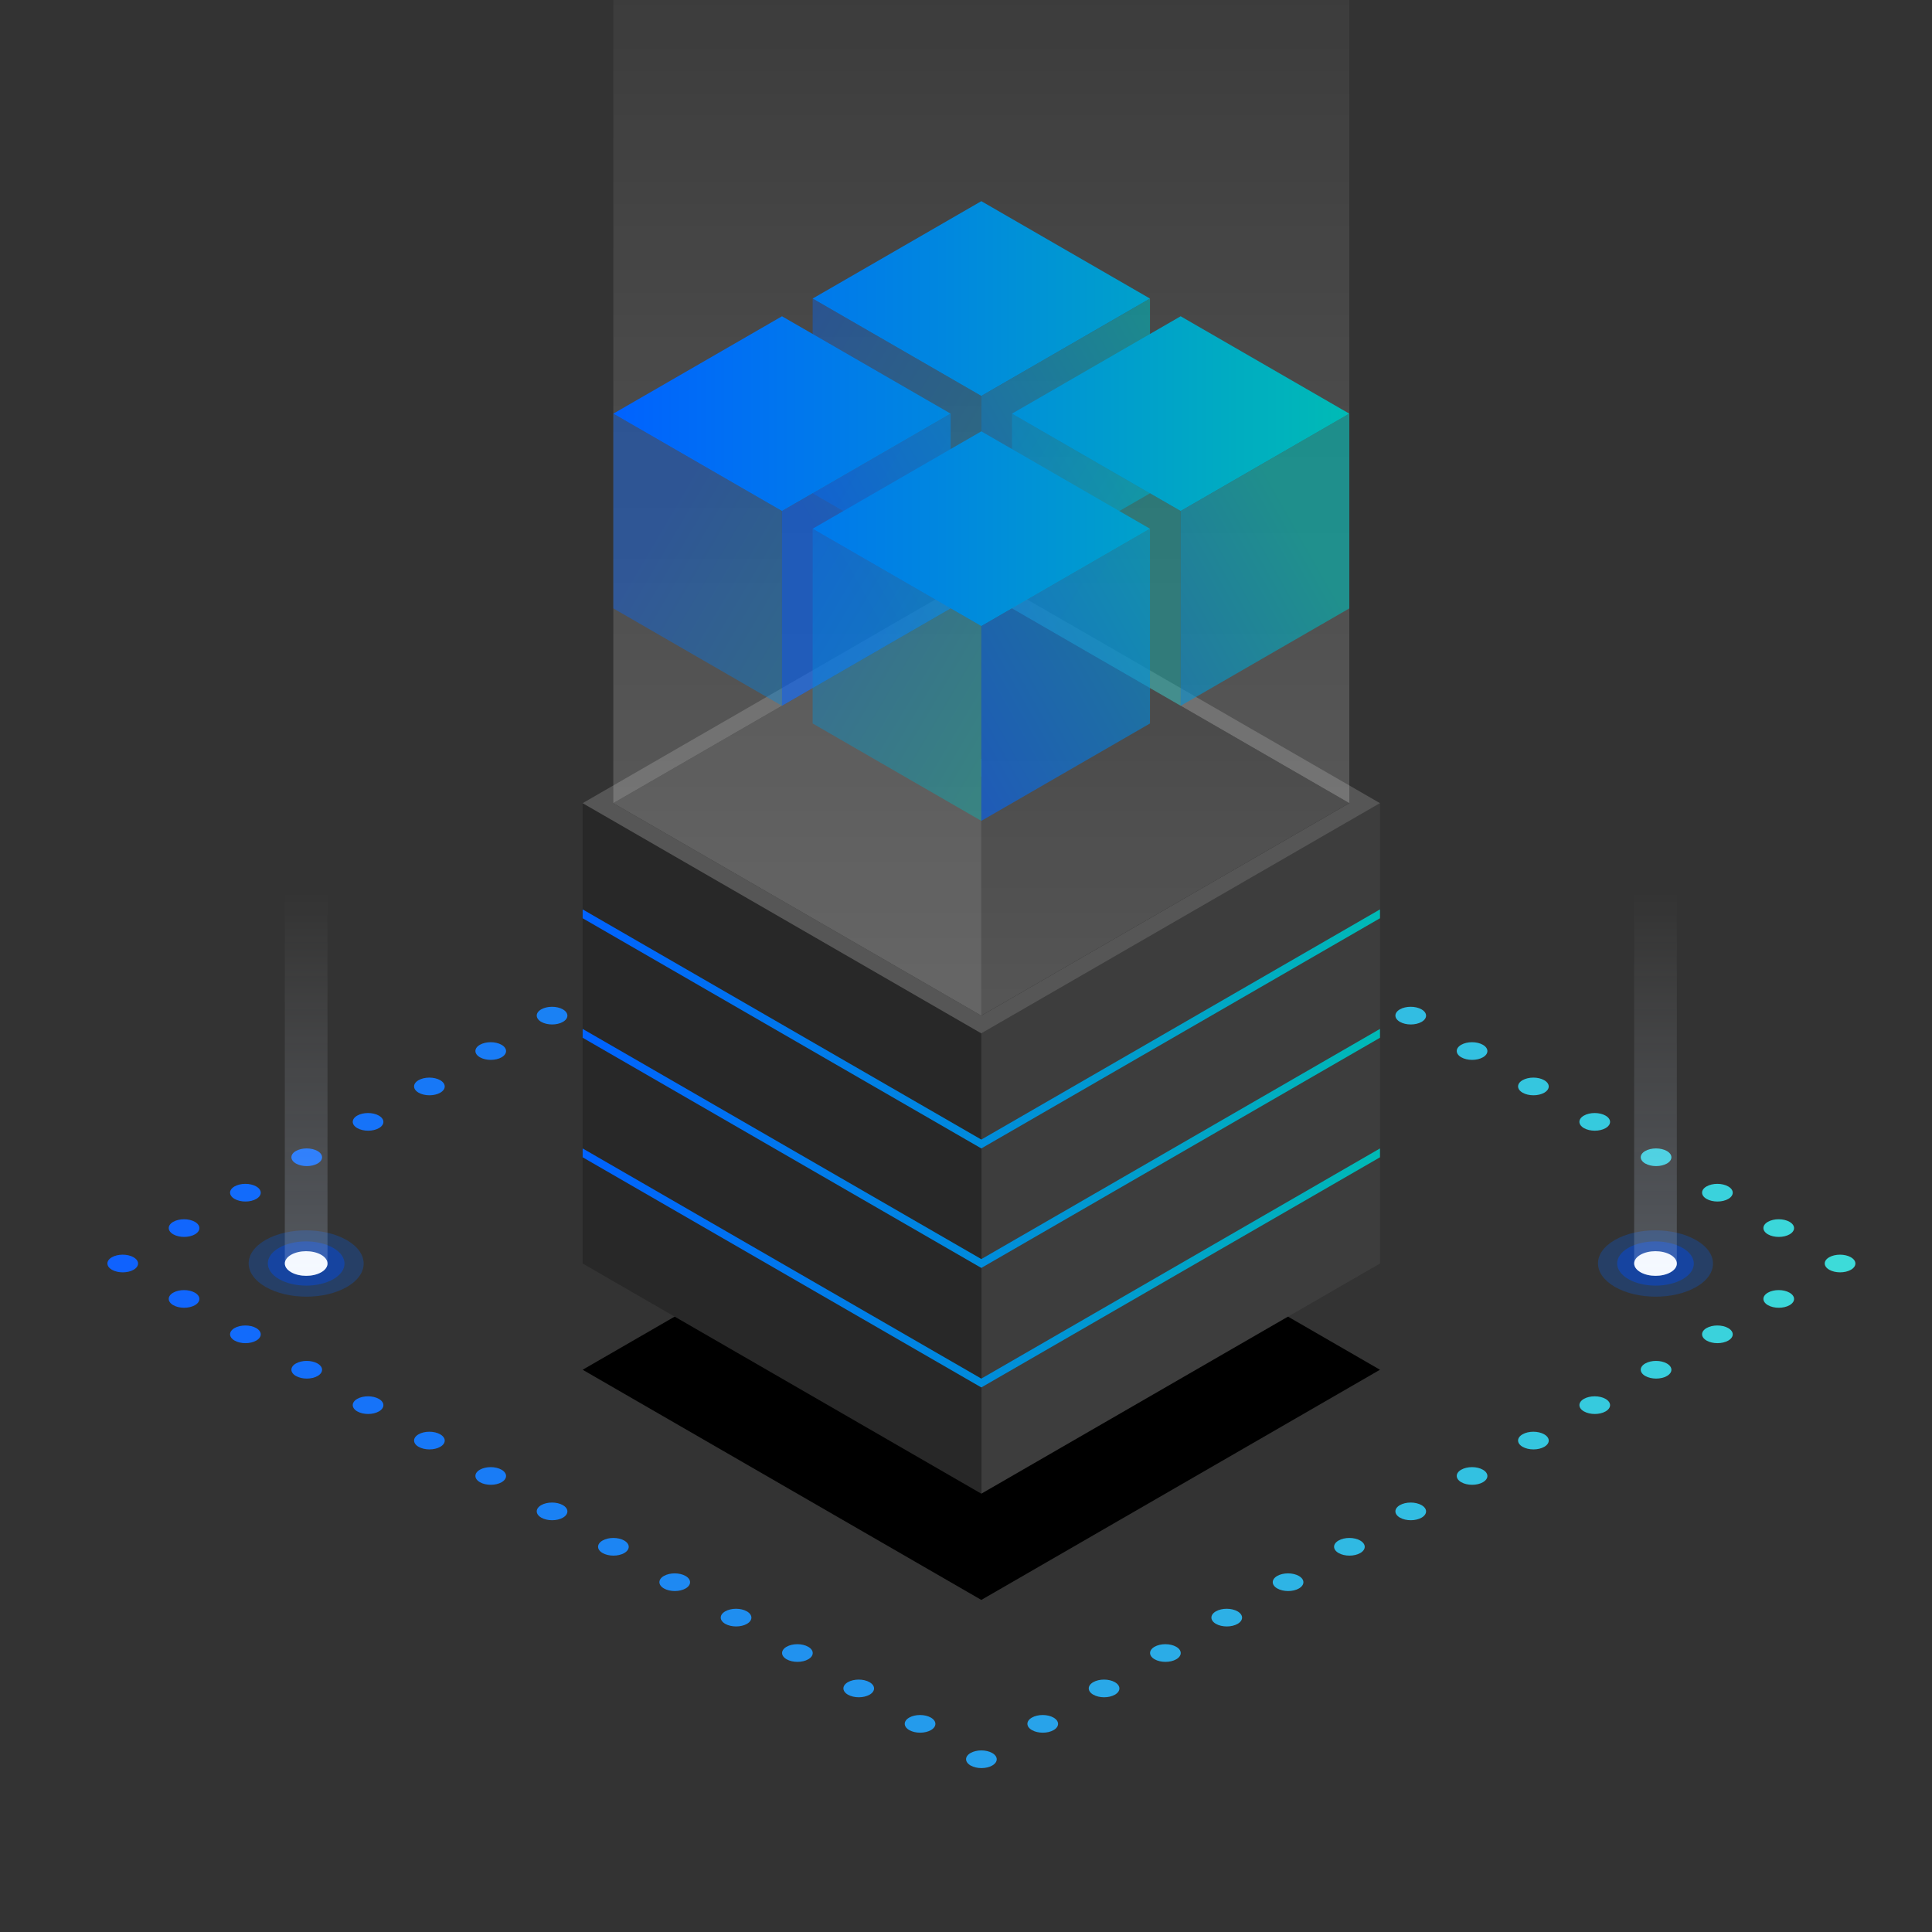 <?xml version="1.0" encoding="UTF-8"?>
<svg id="Example_Gallery" data-name="Example Gallery" xmlns="http://www.w3.org/2000/svg" xmlns:xlink="http://www.w3.org/1999/xlink" viewBox="0 0 1008 1008">
  <rect x="0" y="0" width="1008" height="1008" fill="#333333" stroke="none"/>
  <defs>
    <style>
      .cls-1 {
        fill: none;
      }

      .cls-2 {
        fill: #249bec;
      }

      .cls-3 {
        fill: #1673f9;
      }

      .cls-4 {
        fill: #146ffa;
      }

      .cls-5 {
        fill: #1778f7;
      }

      .cls-6 {
        fill: #36cade;
      }

      .cls-7 {
        fill: #1a81f4;
      }

      .cls-8 {
        fill: url(#linear-gradient-7);
      }

      .cls-9 {
        fill: url(#linear-gradient-3);
      }

      .cls-10 {
        fill: url(#linear-gradient-2);
      }

      .cls-11 {
        fill: #3ad2dc;
      }

      .cls-12 {
        fill: url(#linear-gradient);
      }

      .cls-13 {
        fill: #2192ef;
      }

      .cls-14 {
        fill: #3ddbd9;
      }

      .cls-15 {
        fill: #126bfb;
      }

      .cls-16 {
        fill: #3d3d3d;
      }

      .cls-17 {
        fill: #38cedd;
      }

      .cls-18 {
        fill: url(#linear-gradient-4);
      }

      .cls-18, .cls-19, .cls-20 {
        opacity: .7;
      }

      .cls-21 {
        fill: url(#linear-gradient-5);
      }

      .cls-21, .cls-22, .cls-23, .cls-24 {
        opacity: .4;
      }

      .cls-22 {
        fill: url(#linear-gradient-8);
      }

      .cls-25 {
        fill: url(#linear-gradient-9);
      }

      .cls-25, .cls-26, .cls-27, .cls-28 {
        opacity: .6;
      }

      .cls-26 {
        fill: url(#linear-gradient-6);
      }

      .cls-29 {
        fill: #fff;
      }

      .cls-30 {
        fill: #2bace7;
      }

      .cls-31 {
        fill: #2eb4e5;
      }

      .cls-32 {
        fill: #1e89f2;
      }

      .cls-33 {
        fill: #197cf6;
      }

      .cls-34 {
        fill: #565656;
      }

      .cls-19 {
        fill: url(#linear-gradient-18);
      }

      .cls-20 {
        fill: url(#linear-gradient-17);
      }

      .cls-27 {
        fill: url(#linear-gradient-12);
      }

      .cls-28 {
        fill: url(#linear-gradient-15);
      }

      .cls-23 {
        fill: url(#linear-gradient-16);
      }

      .cls-24 {
        fill: url(#linear-gradient-11);
      }

      .cls-35 {
        fill: #33c1e1;
      }

      .cls-36 {
        fill: #35c6df;
      }

      .cls-37 {
        fill: #30b9e3;
      }

      .cls-38 {
        fill: url(#linear-gradient-10);
      }

      .cls-39 {
        fill: url(#linear-gradient-13);
      }

      .cls-40 {
        fill: url(#linear-gradient-14);
      }

      .cls-41 {
        fill: #0f62fe;
      }

      .cls-42 {
        opacity: .5;
      }

      .cls-43 {
        opacity: .25;
      }

      .cls-44 {
        fill: #282828;
      }

      .cls-45 {
        fill: #054ada;
      }

      .cls-46 {
        fill: #1f8ef0;
      }

      .cls-47 {
        fill: #3bd7da;
      }

      .cls-48 {
        fill: #1c85f3;
      }

      .cls-49 {
        fill: #2db0e6;
      }

      .cls-50 {
        fill: #32bde2;
      }

      .cls-51 {
        fill: #269feb;
      }

      .cls-52 {
        fill: #1166fd;
      }

      .cls-53 {
        fill: #2396ee;
      }

      .cls-54 {
        fill: #0062ff;
      }

      .cls-55 {
        clip-path: url(#clippath);
      }

      .cls-56 {
        fill: #28a3ea;
      }

      .cls-57 {
        fill: #29a8e8;
      }
    </style>
    <clipPath id="clippath">
      <rect class="cls-1" y="-4.55" width="1008" height="1008"/>
    </clipPath>
    <linearGradient id="linear-gradient" x1="303.99" y1="536.82" x2="719.99" y2="536.82" gradientUnits="userSpaceOnUse">
      <stop offset="0" stop-color="#0062ff"/>
      <stop offset=".44" stop-color="#0086e0"/>
      <stop offset="1" stop-color="#00bab6"/>
    </linearGradient>
    <linearGradient id="linear-gradient-2" y1="599.18" y2="599.18" xlink:href="#linear-gradient"/>
    <linearGradient id="linear-gradient-3" x1="303.99" y1="661.53" x2="719.99" y2="661.53" xlink:href="#linear-gradient"/>
    <linearGradient id="linear-gradient-4" x1="511.99" y1="529.89" x2="511.99" y2="-130.59" gradientUnits="userSpaceOnUse">
      <stop offset="0" stop-color="#fff" stop-opacity=".3"/>
      <stop offset=".5" stop-color="#fff" stop-opacity=".16"/>
      <stop offset="1" stop-color="#fff" stop-opacity="0"/>
    </linearGradient>
    <linearGradient id="linear-gradient-5" x1="395.01" y1="188.93" x2="581.01" y2="298.65" xlink:href="#linear-gradient"/>
    <linearGradient id="linear-gradient-6" x1="436.46" y1="299.48" x2="628.45" y2="191.06" xlink:href="#linear-gradient"/>
    <linearGradient id="linear-gradient-7" x1="319.58" y1="155.77" x2="700.62" y2="155.77" xlink:href="#linear-gradient"/>
    <linearGradient id="linear-gradient-8" x1="341.89" y1="278.99" x2="527.88" y2="388.7" xlink:href="#linear-gradient"/>
    <linearGradient id="linear-gradient-9" x1="437.02" y1="300.48" x2="629.01" y2="192.05" xlink:href="#linear-gradient"/>
    <linearGradient id="linear-gradient-10" x1="319.58" y1="215.82" x2="700.62" y2="215.82" xlink:href="#linear-gradient"/>
    <linearGradient id="linear-gradient-11" x1="395.58" y1="187.97" x2="581.57" y2="297.68" xlink:href="#linear-gradient"/>
    <linearGradient id="linear-gradient-12" x1="487.32" y1="389.54" x2="679.31" y2="281.12" xlink:href="#linear-gradient"/>
    <linearGradient id="linear-gradient-13" x1="319.58" y1="215.82" x2="700.62" y2="215.82" xlink:href="#linear-gradient"/>
    <linearGradient id="linear-gradient-14" x1="319.58" y1="275.86" x2="700.62" y2="275.86" xlink:href="#linear-gradient"/>
    <linearGradient id="linear-gradient-15" x1="487.88" y1="390.54" x2="679.87" y2="282.11" xlink:href="#linear-gradient"/>
    <linearGradient id="linear-gradient-16" x1="342.46" y1="278.02" x2="528.45" y2="387.74" xlink:href="#linear-gradient"/>
    <linearGradient id="linear-gradient-17" x1="159.74" y1="665.64" x2="159.74" y2="465.23" gradientUnits="userSpaceOnUse">
      <stop offset="0" stop-color="#c9deff" stop-opacity=".3"/>
      <stop offset=".5" stop-color="#e2edff" stop-opacity=".16"/>
      <stop offset="1" stop-color="#fff" stop-opacity="0"/>
    </linearGradient>
    <linearGradient id="linear-gradient-18" x1="863.74" x2="863.74" y2="465.23" xlink:href="#linear-gradient-17"/>
  </defs>
  <g id="Ex-1">
    <g class="cls-55">
      <g>
        <path class="cls-52" d="M101.68,637.48c-3.14-1.8-8.2-1.8-11.32,0-3.11,1.8-3.09,4.72.04,6.52s8.2,1.8,11.31,0,3.1-4.72-.04-6.52"/>
        <path class="cls-15" d="M133.68,619.01c-3.14-1.8-8.2-1.8-11.32,0-3.11,1.8-3.09,4.72.04,6.52,3.14,1.8,8.2,1.8,11.31,0,3.11-1.8,3.1-4.72-.04-6.52"/>
        <path class="cls-4" d="M165.68,600.53c-3.14-1.8-8.2-1.8-11.32,0-3.11,1.8-3.09,4.72.04,6.52,3.14,1.8,8.2,1.8,11.31,0,3.11-1.8,3.1-4.72-.04-6.52"/>
        <path class="cls-3" d="M197.68,582.06c-3.14-1.8-8.2-1.8-11.32,0-3.11,1.8-3.09,4.72.04,6.52,3.14,1.8,8.2,1.8,11.31,0,3.11-1.8,3.1-4.72-.04-6.52"/>
        <path class="cls-5" d="M229.68,563.58c-3.14-1.8-8.2-1.8-11.32,0-3.11,1.8-3.09,4.72.04,6.52,3.14,1.8,8.2,1.8,11.31,0,3.11-1.8,3.1-4.72-.04-6.52"/>
        <path class="cls-33" d="M261.68,545.11c-3.14-1.8-8.2-1.8-11.32,0-3.11,1.8-3.09,4.72.04,6.52s8.2,1.8,11.31,0c3.11-1.8,3.1-4.72-.04-6.52"/>
        <path class="cls-7" d="M293.68,526.63c-3.14-1.8-8.2-1.8-11.32,0-3.11,1.8-3.09,4.72.04,6.52,3.14,1.8,8.2,1.8,11.31,0,3.11-1.8,3.1-4.72-.04-6.52"/>
        <path class="cls-48" d="M325.68,508.16c-3.14-1.8-8.2-1.8-11.32,0-3.11,1.8-3.09,4.72.04,6.52,3.14,1.8,8.2,1.8,11.31,0,3.11-1.8,3.1-4.72-.04-6.52"/>
        <path class="cls-32" d="M357.68,489.68c-3.14-1.8-8.2-1.8-11.32,0s-3.09,4.72.04,6.52c3.14,1.8,8.2,1.8,11.31,0,3.11-1.8,3.1-4.72-.04-6.52"/>
        <path class="cls-46" d="M389.68,471.21c-3.14-1.8-8.2-1.8-11.32,0-3.11,1.8-3.09,4.72.04,6.52s8.2,1.8,11.31,0c3.11-1.8,3.1-4.72-.04-6.52"/>
        <path class="cls-13" d="M421.68,452.73c-3.14-1.8-8.2-1.8-11.32,0-3.11,1.8-3.09,4.72.04,6.52s8.2,1.8,11.31,0c3.11-1.8,3.1-4.72-.04-6.52"/>
        <path class="cls-53" d="M453.68,434.26c-3.14-1.8-8.2-1.8-11.32,0-3.11,1.8-3.09,4.72.04,6.52,3.14,1.8,8.2,1.8,11.31,0,3.11-1.8,3.1-4.72-.04-6.52"/>
        <path class="cls-2" d="M485.68,415.78c-3.14-1.8-8.2-1.8-11.32,0-3.11,1.8-3.09,4.72.04,6.52,3.14,1.8,8.2,1.8,11.31,0,3.11-1.8,3.1-4.72-.04-6.52"/>
        <path class="cls-51" d="M517.68,397.31c-3.14-1.8-8.2-1.8-11.32,0-3.11,1.8-3.09,4.72.04,6.52,3.14,1.8,8.2,1.8,11.31,0,3.11-1.8,3.1-4.72-.04-6.52"/>
        <path class="cls-56" d="M549.68,415.78c-3.14-1.8-8.2-1.8-11.32,0-3.11,1.8-3.09,4.72.04,6.52,3.14,1.8,8.2,1.8,11.31,0,3.11-1.8,3.1-4.72-.04-6.52"/>
        <path class="cls-57" d="M581.68,434.26c-3.14-1.8-8.2-1.8-11.32,0s-3.09,4.72.04,6.52c3.14,1.8,8.2,1.8,11.31,0,3.11-1.8,3.1-4.72-.04-6.52"/>
        <path class="cls-30" d="M613.68,452.73c-3.14-1.8-8.2-1.8-11.32,0-3.11,1.8-3.09,4.72.04,6.52,3.14,1.8,8.2,1.8,11.31,0,3.11-1.8,3.1-4.72-.04-6.52"/>
        <path class="cls-49" d="M645.68,471.21c-3.14-1.8-8.2-1.8-11.32,0-3.11,1.8-3.09,4.72.04,6.52,3.14,1.8,8.2,1.8,11.31,0,3.11-1.8,3.1-4.72-.04-6.52"/>
        <path class="cls-31" d="M677.68,489.68c-3.14-1.8-8.2-1.8-11.32,0-3.11,1.8-3.09,4.72.04,6.52,3.14,1.8,8.2,1.8,11.31,0,3.11-1.8,3.1-4.72-.04-6.52"/>
        <path class="cls-37" d="M709.68,508.16c-3.14-1.8-8.2-1.8-11.32,0-3.11,1.8-3.09,4.72.04,6.52s8.2,1.8,11.31,0c3.11-1.8,3.1-4.72-.04-6.52"/>
        <path class="cls-50" d="M741.68,526.63c-3.14-1.8-8.2-1.8-11.32,0-3.11,1.8-3.09,4.72.04,6.52,3.14,1.8,8.2,1.8,11.31,0,3.11-1.8,3.1-4.72-.04-6.52"/>
        <path class="cls-35" d="M773.68,545.11c-3.14-1.8-8.2-1.8-11.32,0-3.11,1.8-3.09,4.72.04,6.52s8.2,1.8,11.31,0,3.1-4.72-.04-6.52"/>
        <path class="cls-36" d="M805.68,563.58c-3.14-1.8-8.2-1.8-11.32,0-3.11,1.8-3.09,4.72.04,6.52,3.14,1.8,8.2,1.8,11.31,0,3.11-1.8,3.1-4.72-.04-6.52"/>
        <path class="cls-6" d="M837.68,582.06c-3.14-1.8-8.2-1.8-11.32,0-3.11,1.8-3.09,4.72.04,6.52s8.2,1.8,11.31,0c3.11-1.8,3.1-4.72-.04-6.52"/>
        <path class="cls-17" d="M869.68,600.53c-3.14-1.8-8.2-1.8-11.32,0-3.11,1.8-3.09,4.72.04,6.52,3.14,1.8,8.2,1.8,11.31,0,3.11-1.8,3.1-4.72-.04-6.52"/>
        <path class="cls-11" d="M901.68,619.01c-3.14-1.8-8.2-1.8-11.32,0-3.11,1.8-3.09,4.72.04,6.52s8.2,1.8,11.31,0,3.1-4.72-.04-6.52"/>
        <path class="cls-47" d="M933.68,637.48c-3.14-1.8-8.2-1.8-11.32,0-3.11,1.8-3.09,4.72.04,6.52,3.14,1.8,8.2,1.8,11.31,0,3.11-1.8,3.1-4.72-.04-6.52"/>
        <path class="cls-14" d="M965.68,655.96c-3.14-1.8-8.2-1.8-11.32,0s-3.09,4.72.04,6.52c3.14,1.8,8.2,1.8,11.31,0,3.11-1.8,3.1-4.72-.04-6.52"/>
        <path class="cls-47" d="M933.68,674.44c-3.14-1.8-8.2-1.8-11.32,0-3.11,1.8-3.09,4.72.04,6.52,3.14,1.8,8.2,1.8,11.31,0,3.11-1.8,3.1-4.72-.04-6.52"/>
        <path class="cls-11" d="M901.68,692.91c-3.14-1.8-8.2-1.8-11.32,0-3.11,1.8-3.09,4.72.04,6.52s8.2,1.8,11.31,0,3.1-4.72-.04-6.52"/>
        <path class="cls-17" d="M869.68,711.39c-3.14-1.8-8.2-1.8-11.32,0-3.11,1.8-3.09,4.72.04,6.52,3.14,1.8,8.2,1.8,11.31,0,3.11-1.8,3.1-4.72-.04-6.52"/>
        <path class="cls-6" d="M837.68,729.86c-3.14-1.8-8.2-1.8-11.32,0-3.11,1.8-3.09,4.72.04,6.52,3.14,1.8,8.2,1.8,11.31,0,3.11-1.8,3.1-4.72-.04-6.52"/>
        <path class="cls-36" d="M805.68,748.34c-3.14-1.8-8.2-1.8-11.32,0-3.11,1.8-3.09,4.72.04,6.52,3.14,1.8,8.2,1.8,11.31,0s3.1-4.72-.04-6.52"/>
        <path class="cls-35" d="M773.68,766.81c-3.14-1.8-8.2-1.8-11.32,0-3.11,1.8-3.09,4.72.04,6.52,3.14,1.8,8.2,1.8,11.31,0,3.11-1.8,3.1-4.72-.04-6.52"/>
        <path class="cls-50" d="M741.68,785.29c-3.14-1.8-8.2-1.8-11.32,0-3.11,1.8-3.09,4.72.04,6.52,3.14,1.8,8.2,1.8,11.31,0,3.11-1.8,3.1-4.72-.04-6.52"/>
        <path class="cls-37" d="M709.68,803.76c-3.14-1.8-8.2-1.8-11.32,0-3.11,1.8-3.09,4.72.04,6.52s8.2,1.8,11.31,0c3.11-1.8,3.1-4.72-.04-6.52"/>
        <path class="cls-31" d="M677.68,822.24c-3.14-1.8-8.2-1.8-11.32,0-3.11,1.8-3.09,4.72.04,6.52,3.14,1.8,8.2,1.8,11.31,0,3.11-1.8,3.1-4.72-.04-6.52"/>
        <path class="cls-49" d="M645.68,840.71c-3.14-1.8-8.2-1.8-11.32,0-3.11,1.8-3.09,4.72.04,6.52,3.14,1.8,8.2,1.8,11.31,0,3.11-1.8,3.1-4.72-.04-6.52"/>
        <path class="cls-30" d="M613.68,859.19c-3.14-1.8-8.2-1.8-11.32,0-3.11,1.8-3.09,4.72.04,6.52s8.2,1.8,11.31,0c3.11-1.8,3.1-4.72-.04-6.52"/>
        <path class="cls-57" d="M581.68,877.66c-3.14-1.8-8.2-1.8-11.32,0-3.11,1.8-3.09,4.72.04,6.52,3.14,1.8,8.2,1.8,11.31,0,3.11-1.8,3.1-4.72-.04-6.52"/>
        <path class="cls-56" d="M549.68,896.14c-3.14-1.8-8.2-1.8-11.32,0-3.11,1.8-3.09,4.72.04,6.52,3.14,1.8,8.2,1.8,11.31,0,3.11-1.8,3.1-4.72-.04-6.52"/>
        <path class="cls-51" d="M517.68,914.61c-3.14-1.8-8.2-1.8-11.32,0-3.11,1.8-3.09,4.72.04,6.52s8.2,1.8,11.31,0c3.11-1.8,3.1-4.72-.04-6.52"/>
        <path class="cls-2" d="M485.68,896.14c-3.14-1.8-8.2-1.8-11.32,0-3.11,1.8-3.09,4.72.04,6.52,3.14,1.8,8.2,1.8,11.31,0,3.11-1.8,3.1-4.72-.04-6.52"/>
        <path class="cls-53" d="M453.68,877.66c-3.14-1.8-8.2-1.8-11.32,0-3.11,1.8-3.09,4.72.04,6.52s8.2,1.8,11.31,0c3.11-1.8,3.1-4.72-.04-6.52"/>
        <path class="cls-13" d="M421.68,859.19c-3.14-1.8-8.2-1.8-11.32,0-3.11,1.8-3.09,4.72.04,6.52,3.14,1.8,8.2,1.8,11.31,0,3.11-1.8,3.1-4.72-.04-6.52"/>
        <path class="cls-46" d="M389.68,840.71c-3.14-1.8-8.2-1.8-11.32,0-3.11,1.8-3.09,4.72.04,6.52,3.14,1.8,8.2,1.8,11.31,0,3.11-1.8,3.1-4.72-.04-6.52"/>
        <path class="cls-32" d="M357.68,822.24c-3.14-1.8-8.2-1.8-11.32,0-3.11,1.8-3.09,4.72.04,6.52s8.2,1.8,11.31,0c3.11-1.8,3.1-4.72-.04-6.52"/>
        <path class="cls-48" d="M325.68,803.76c-3.14-1.8-8.2-1.8-11.32,0-3.11,1.8-3.09,4.72.04,6.52,3.14,1.8,8.2,1.8,11.31,0,3.11-1.8,3.1-4.72-.04-6.52"/>
        <path class="cls-7" d="M293.68,785.29c-3.14-1.8-8.2-1.8-11.32,0-3.11,1.8-3.09,4.72.04,6.52s8.2,1.8,11.31,0c3.11-1.8,3.1-4.72-.04-6.52"/>
        <path class="cls-33" d="M261.68,766.81c-3.14-1.8-8.2-1.8-11.32,0-3.11,1.8-3.09,4.72.04,6.52,3.14,1.8,8.2,1.8,11.31,0,3.11-1.8,3.1-4.72-.04-6.52"/>
        <path class="cls-5" d="M229.68,748.34c-3.14-1.8-8.2-1.8-11.32,0-3.11,1.8-3.09,4.72.04,6.52,3.14,1.8,8.2,1.8,11.31,0,3.11-1.8,3.1-4.72-.04-6.52"/>
        <path class="cls-3" d="M197.68,729.86c-3.14-1.8-8.2-1.8-11.32,0-3.11,1.8-3.09,4.72.04,6.52,3.14,1.8,8.2,1.8,11.31,0,3.11-1.8,3.1-4.72-.04-6.52"/>
        <path class="cls-4" d="M165.68,711.39c-3.14-1.8-8.2-1.8-11.32,0s-3.09,4.72.04,6.52c3.14,1.8,8.2,1.8,11.31,0,3.11-1.8,3.1-4.72-.04-6.52"/>
        <path class="cls-15" d="M133.68,692.91c-3.14-1.8-8.2-1.8-11.32,0-3.11,1.8-3.09,4.72.04,6.52s8.2,1.8,11.31,0,3.1-4.72-.04-6.52"/>
        <path class="cls-52" d="M101.68,674.44c-3.14-1.8-8.2-1.8-11.32,0s-3.09,4.72.04,6.52c3.14,1.8,8.2,1.8,11.31,0,3.11-1.8,3.1-4.72-.04-6.52"/>
        <path class="cls-41" d="M69.68,655.96c-3.14-1.8-8.2-1.8-11.32,0-3.11,1.8-3.09,4.72.04,6.52s8.2,1.8,11.31,0c3.11-1.8,3.1-4.72-.04-6.52"/>
      </g>
      <g>
        <polygon points="511.99 594.56 303.99 714.65 511.99 834.74 719.99 714.65 511.99 594.56"/>
        <polygon class="cls-44" points="303.99 419.04 303.99 659.22 511.99 779.31 511.99 539.13 303.99 419.04"/>
        <polygon class="cls-16" points="511.99 779.31 719.99 659.22 719.99 419.04 511.99 539.13 511.99 779.31"/>
        <polygon class="cls-12" points="303.99 474.47 303.99 479.09 511.99 599.18 719.99 479.09 719.99 474.47 511.99 594.56 303.99 474.47"/>
        <polygon class="cls-10" points="303.99 536.82 303.99 541.44 511.99 661.53 719.99 541.44 719.99 536.82 511.99 656.91 303.99 536.82"/>
        <polygon class="cls-9" points="303.99 599.18 303.99 603.8 511.99 723.88 719.99 603.8 719.99 599.18 511.99 719.27 303.99 599.18"/>
        <path class="cls-34" d="M511.99,298.95l-208,120.09,208,120.09,208-120.09-208-120.09ZM511.99,529.89l-192-110.85,192-110.85,192,110.85-192,110.85Z"/>
        <polygon class="cls-16" points="511.99 529.89 319.99 419.04 511.99 308.19 511.99 529.89"/>
        <polygon class="cls-44" points="511.99 529.89 703.99 419.04 511.99 308.19 511.99 529.89"/>
        <polygon class="cls-18" points="703.99 419.04 511.99 529.89 319.99 419.04 319.99 -130.59 703.99 -130.59 703.99 419.04"/>
        <polygon class="cls-21" points="423.99 257.39 511.99 308.19 511.99 206.58 423.99 155.77 423.99 257.39"/>
        <polygon class="cls-26" points="511.99 308.19 511.99 206.58 599.99 155.77 599.99 257.39 511.99 308.19"/>
        <polygon class="cls-8" points="511.99 104.96 423.99 155.77 511.99 206.58 599.99 155.77 511.99 104.96"/>
        <polygon class="cls-22" points="319.99 317.43 407.99 368.24 407.99 266.62 319.99 215.82 319.99 317.43"/>
        <polygon class="cls-25" points="407.99 368.24 407.99 266.62 495.99 215.82 495.99 317.43 407.99 368.24"/>
        <polygon class="cls-38" points="407.99 165.01 319.99 215.82 407.99 266.62 495.99 215.82 407.99 165.01"/>
        <polygon class="cls-24" points="527.99 317.43 615.99 368.24 615.99 266.62 527.99 215.82 527.99 317.43"/>
        <polygon class="cls-27" points="615.99 368.24 615.99 266.62 703.99 215.82 703.99 317.43 615.99 368.24"/>
        <polygon class="cls-39" points="615.99 165.01 527.99 215.82 615.99 266.62 703.99 215.82 615.99 165.01"/>
        <polygon class="cls-40" points="511.99 225.05 423.99 275.86 511.99 326.67 599.99 275.86 511.99 225.05"/>
        <polygon class="cls-28" points="511.99 428.28 511.99 326.67 599.99 275.86 599.99 377.47 511.99 428.28"/>
        <polygon class="cls-23" points="423.99 377.47 511.99 428.28 511.99 326.67 423.99 275.86 423.99 377.47"/>
        <g>
          <g>
            <g class="cls-43">
              <path class="cls-54" d="M180.88,646.99c-11.76-6.76-30.75-6.76-42.43,0-11.67,6.75-11.61,17.7.15,24.46,11.76,6.76,30.75,6.76,42.42,0,11.68-6.76,11.62-17.71-.14-24.47"/>
            </g>
            <polygon class="cls-1" points="159.74 631.36 111.49 659.22 159.74 687.08 207.99 659.22 159.74 631.36"/>
          </g>
          <g>
            <g class="cls-42">
              <path class="cls-45" d="M173.83,651.07c-7.84-4.5-20.5-4.5-28.29,0-7.78,4.5-7.74,11.8.1,16.31,7.84,4.5,20.5,4.5,28.28,0,7.79-4.5,7.75-11.81-.09-16.31"/>
            </g>
            <polygon class="cls-1" points="159.74 639.94 126.34 659.22 159.74 678.51 193.14 659.22 159.74 639.94"/>
          </g>
          <g>
            <path class="cls-29" d="M167.59,654.68c-4.36-2.51-11.41-2.51-15.75,0-4.33,2.51-4.31,6.57.06,9.08,4.36,2.51,11.41,2.51,15.74,0,4.33-2.51,4.31-6.57-.05-9.08"/>
            <polygon class="cls-1" points="159.74 648.51 141.18 659.22 159.74 669.94 178.3 659.22 159.74 648.51"/>
          </g>
          <path class="cls-20" d="M170.87,465.23h-22.27v193.99c.01,1.64,1.11,3.29,3.29,4.54,4.36,2.51,11.41,2.51,15.74,0,2.17-1.25,3.25-2.9,3.24-4.54v-193.99Z"/>
        </g>
        <g>
          <g>
            <g class="cls-43">
              <path class="cls-54" d="M884.88,646.99c-11.76-6.76-30.75-6.76-42.43,0-11.67,6.75-11.61,17.7.15,24.46,11.76,6.76,30.75,6.76,42.42,0,11.68-6.76,11.62-17.71-.14-24.47"/>
            </g>
            <polygon class="cls-1" points="863.74 631.36 815.49 659.22 863.74 687.08 911.99 659.22 863.74 631.36"/>
          </g>
          <g>
            <g class="cls-42">
              <path class="cls-45" d="M877.83,651.07c-7.84-4.5-20.5-4.5-28.29,0-7.78,4.5-7.74,11.8.1,16.31s20.5,4.5,28.28,0c7.79-4.5,7.75-11.81-.09-16.31"/>
            </g>
            <polygon class="cls-1" points="863.74 639.94 830.34 659.22 863.74 678.51 897.14 659.22 863.74 639.94"/>
          </g>
          <g>
            <path class="cls-29" d="M871.59,654.68c-4.36-2.51-11.41-2.51-15.75,0-4.33,2.51-4.31,6.57.06,9.08,4.36,2.51,11.41,2.51,15.74,0,4.33-2.51,4.31-6.57-.05-9.08"/>
            <polygon class="cls-1" points="863.74 648.51 845.18 659.22 863.74 669.94 882.3 659.22 863.74 648.51"/>
          </g>
          <path class="cls-19" d="M874.87,465.23h-22.27v193.99c.01,1.64,1.11,3.29,3.29,4.54,4.36,2.51,11.41,2.51,15.74,0,2.17-1.25,3.25-2.9,3.24-4.54v-193.99Z"/>
        </g>
      </g>
    </g>
  </g>
</svg>